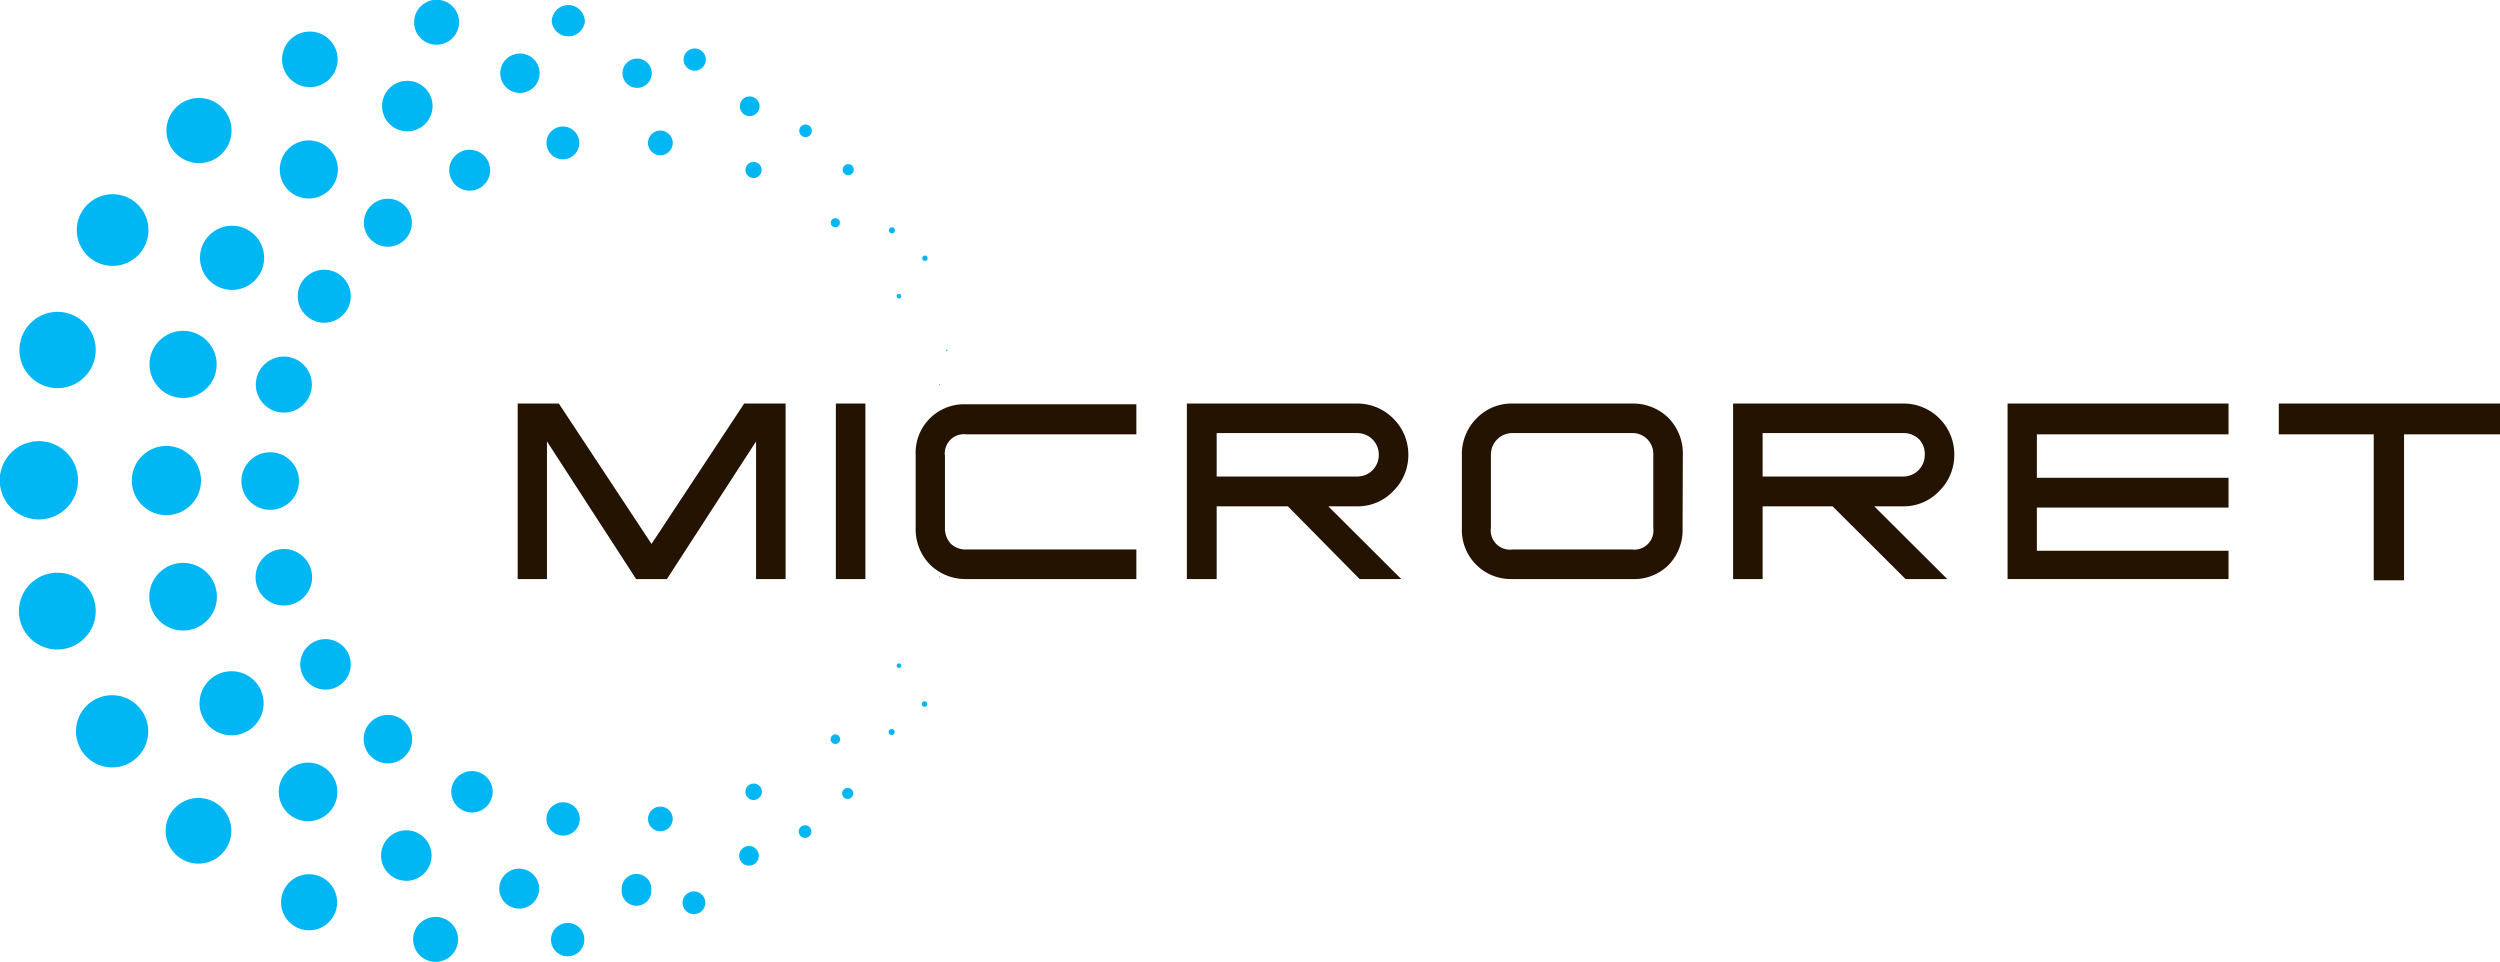 <svg id="Layer_1" data-name="Layer 1" xmlns="http://www.w3.org/2000/svg" viewBox="0 0 99 38.09"><defs><style>.cls-1{fill:#231300;}.cls-2{fill:#00b6f3;}</style></defs><path class="cls-1" d="M32.11,31.73H30.94V26.28l-3.53,5.45H26.19l-3.53-5.45v5.45H21.5V24.78h1.63l3.67,5.56,3.67-5.56h1.64Z" transform="translate(-1 -8.8)"/><path class="cls-1" d="M35.27,31.73H34.1V24.78h1.17Z" transform="translate(-1 -8.8)"/><path class="cls-1" d="M46,31.73H39.27a2,2,0,0,1-1.44-.57,2,2,0,0,1-.57-1.46V26.81a1.92,1.92,0,0,1,2-2H46V26H39.27a.76.76,0,0,0-.85.86V29.7a.89.89,0,0,0,.23.63.86.86,0,0,0,.62.23H46Z" transform="translate(-1 -8.8)"/><path class="cls-1" d="M56.77,26.81a2,2,0,0,1-.6,1.44,1.93,1.93,0,0,1-1.44.6H53.6l2.89,2.88H54.84L52,28.85H49.18v2.88H48V24.78h6.73a2,2,0,0,1,1.44.59A2,2,0,0,1,56.77,26.81Zm-1.17,0a.84.84,0,0,0-.25-.61.86.86,0,0,0-.61-.25H49.18v1.72h5.56a.85.85,0,0,0,.86-.86Z" transform="translate(-1 -8.8)"/><path class="cls-1" d="M67.63,29.7a2,2,0,0,1-.55,1.47,1.94,1.94,0,0,1-1.46.56H60.89a1.94,1.94,0,0,1-2-2V26.81a2,2,0,0,1,.58-1.44,1.93,1.93,0,0,1,1.43-.59h4.73a2,2,0,0,1,1.44.57,2,2,0,0,1,.57,1.46Zm-1.16,0V26.81a.82.82,0,0,0-.85-.86H60.89a.85.85,0,0,0-.85.86V29.7a.76.76,0,0,0,.85.86h4.73A.76.76,0,0,0,66.47,29.7Z" transform="translate(-1 -8.8)"/><path class="cls-1" d="M78.39,26.81a2,2,0,0,1-.6,1.44,1.93,1.93,0,0,1-1.44.6H75.22l2.89,2.88H76.46l-2.89-2.88H70.8v2.88H69.63V24.78h6.73a2,2,0,0,1,1.44.59A2,2,0,0,1,78.39,26.81Zm-1.17,0A.84.84,0,0,0,77,26.2a.86.86,0,0,0-.61-.25H70.8v1.72h5.56a.85.85,0,0,0,.86-.86Z" transform="translate(-1 -8.8)"/><path class="cls-1" d="M89.25,31.73H80.5V24.78h8.75V26H81.66v1.72h7.59v1.18H81.66v1.71h7.59Z" transform="translate(-1 -8.8)"/><path class="cls-1" d="M100,26H96.2v5.78H95V26H91.24V24.78H100Z" transform="translate(-1 -8.8)"/><circle class="cls-2" cx="37.2" cy="15.23" r="0.02"/><path class="cls-2" d="M36.6,20.62a.09.09,0,1,0-.09-.09A.09.09,0,0,0,36.6,20.62Z" transform="translate(-1 -8.8)"/><circle class="cls-2" cx="33.08" cy="8.82" r="0.18"/><circle class="cls-2" cx="29.84" cy="6.73" r="0.32"/><path class="cls-2" d="M26.66,14.46a.49.49,0,1,0,.49-.49A.49.49,0,0,0,26.66,14.46Z" transform="translate(-1 -8.8)"/><path class="cls-2" d="M23.29,15.11a.65.65,0,1,0-.65-.65A.65.65,0,0,0,23.29,15.11Z" transform="translate(-1 -8.8)"/><path class="cls-2" d="M18.79,15.54a.81.81,0,1,0,.81-.81A.81.81,0,0,0,18.79,15.54Z" transform="translate(-1 -8.8)"/><path class="cls-2" d="M16.36,18.57a.95.95,0,1,0,0-1.9.95.95,0,1,0,0,1.9Z" transform="translate(-1 -8.8)"/><circle class="cls-2" cx="12.84" cy="11.73" r="1.05"/><circle class="cls-2" cx="11.24" cy="15.23" r="1.11"/><path class="cls-2" d="M10.56,27.85a1.14,1.14,0,1,0,1.13-1.14A1.14,1.14,0,0,0,10.56,27.85Z" transform="translate(-1 -8.8)"/><circle class="cls-2" cx="11.24" cy="22.86" r="1.12"/><path class="cls-2" d="M13.84,34.11a1,1,0,1,0,1.05,1A1,1,0,0,0,13.84,34.11Z" transform="translate(-1 -8.8)"/><circle class="cls-2" cx="15.36" cy="29.27" r="0.96"/><path class="cls-2" d="M19.6,39.34a.82.82,0,0,0,0,1.63.82.82,0,1,0,0-1.63Z" transform="translate(-1 -8.8)"/><circle class="cls-2" cx="22.3" cy="32.43" r="0.66"/><circle class="cls-2" cx="26.15" cy="32.43" r="0.49"/><path class="cls-2" d="M30.84,39.83a.32.32,0,0,0-.32.32.32.32,0,0,0,.32.33.33.33,0,0,0,.33-.33A.32.32,0,0,0,30.84,39.83Z" transform="translate(-1 -8.8)"/><path class="cls-2" d="M34.08,37.88a.2.2,0,0,0-.19.19.19.19,0,0,0,.38,0A.2.2,0,0,0,34.08,37.88Z" transform="translate(-1 -8.8)"/><path class="cls-2" d="M36.6,35.07a.09.09,0,1,0,.09.09A.09.09,0,0,0,36.6,35.07Z" transform="translate(-1 -8.8)"/><circle class="cls-2" cx="37.2" cy="22.85" r="0.02"/><path class="cls-2" d="M39.6,23.25a0,0,0,0,0-.08,0,0,0,0,0,0,.08,0A0,0,0,0,0,39.6,23.25Z" transform="translate(-1 -8.8)"/><path class="cls-2" d="M37.63,18.92a.11.11,0,0,0-.11.11.1.1,0,0,0,.11.1.09.09,0,0,0,.1-.1A.1.1,0,0,0,37.63,18.92Z" transform="translate(-1 -8.8)"/><path class="cls-2" d="M34.59,15.3a.22.22,0,1,0,.22.22A.22.22,0,0,0,34.59,15.3Z" transform="translate(-1 -8.8)"/><path class="cls-2" d="M30.69,13.4a.4.4,0,0,0,.39-.39.39.39,0,0,0-.39-.39.38.38,0,0,0-.39.39A.39.39,0,0,0,30.69,13.4Z" transform="translate(-1 -8.8)"/><path class="cls-2" d="M26.23,12.28a.58.58,0,1,0-.58-.58A.58.58,0,0,0,26.23,12.28Z" transform="translate(-1 -8.8)"/><path class="cls-2" d="M21.59,10.92a.78.78,0,1,0,.78.78A.78.78,0,0,0,21.59,10.92Z" transform="translate(-1 -8.8)"/><path class="cls-2" d="M17.13,14a1,1,0,1,0-1-1A1,1,0,0,0,17.13,14Z" transform="translate(-1 -8.8)"/><path class="cls-2" d="M13.23,16.66a1.15,1.15,0,1,0-1.15-1.15A1.14,1.14,0,0,0,13.23,16.66Z" transform="translate(-1 -8.8)"/><path class="cls-2" d="M8.92,19a1.27,1.27,0,1,0,1.27-1.26A1.27,1.27,0,0,0,8.92,19Z" transform="translate(-1 -8.8)"/><circle class="cls-2" cx="7.25" cy="14.43" r="1.33"/><path class="cls-2" d="M6.22,27.83a1.37,1.37,0,1,0,1.37-1.37A1.37,1.37,0,0,0,6.22,27.83Z" transform="translate(-1 -8.8)"/><circle class="cls-2" cx="7.25" cy="23.63" r="1.34"/><circle class="cls-2" cx="9.17" cy="27.85" r="1.27"/><path class="cls-2" d="M13.21,39a1.16,1.16,0,1,0,1.15,1.15A1.16,1.16,0,0,0,13.21,39Z" transform="translate(-1 -8.8)"/><path class="cls-2" d="M18.09,42.68a1,1,0,1,0-1,1A1,1,0,0,0,18.09,42.68Z" transform="translate(-1 -8.8)"/><path class="cls-2" d="M21.56,43.2a.79.79,0,1,0,.79.79A.79.79,0,0,0,21.56,43.2Z" transform="translate(-1 -8.8)"/><path class="cls-2" d="M26.21,43.41a.58.58,0,0,0-.59.59.59.59,0,1,0,1.17,0A.58.58,0,0,0,26.21,43.41Z" transform="translate(-1 -8.8)"/><circle class="cls-2" cx="29.66" cy="33.89" r="0.39"/><path class="cls-2" d="M34.57,40a.22.22,0,1,0,.22.22A.22.22,0,0,0,34.57,40Z" transform="translate(-1 -8.8)"/><circle class="cls-2" cx="36.61" cy="27.88" r="0.11"/><path class="cls-2" d="M39.51,32.47a0,0,0,0,0,.08,0,0,0,0,0,0-.08,0A0,0,0,0,0,39.51,32.47Z" transform="translate(-1 -8.8)"/><circle class="cls-2" cx="37.49" cy="13.87" r="0.03"/><circle class="cls-2" cx="35.32" cy="9.12" r="0.12"/><circle class="cls-2" cx="31.9" cy="5.18" r="0.25"/><path class="cls-2" d="M28.51,10.72a.44.44,0,1,0,.44.44A.44.44,0,0,0,28.51,10.72Z" transform="translate(-1 -8.8)"/><path class="cls-2" d="M23.5,9a.66.66,0,0,0-.65.66.66.66,0,0,0,1.31,0A.66.66,0,0,0,23.5,9Z" transform="translate(-1 -8.8)"/><path class="cls-2" d="M18.28,10.57a.89.89,0,1,0-.88-.88A.88.88,0,0,0,18.28,10.57Z" transform="translate(-1 -8.8)"/><path class="cls-2" d="M13.27,12.25a1.1,1.1,0,1,0-1.1-1.1A1.1,1.1,0,0,0,13.27,12.25Z" transform="translate(-1 -8.8)"/><circle class="cls-2" cx="7.88" cy="5.17" r="1.29"/><circle class="cls-2" cx="4.46" cy="9.11" r="1.42"/><path class="cls-2" d="M3.29,24.17a1.51,1.51,0,1,0-1.52-1.51A1.51,1.51,0,0,0,3.29,24.17Z" transform="translate(-1 -8.8)"/><path class="cls-2" d="M4.09,27.83a1.55,1.55,0,1,0-1.55,1.54A1.55,1.55,0,0,0,4.09,27.83Z" transform="translate(-1 -8.8)"/><path class="cls-2" d="M4.79,33a1.52,1.52,0,1,0-1.51,1.52A1.52,1.52,0,0,0,4.79,33Z" transform="translate(-1 -8.8)"/><path class="cls-2" d="M5.44,36.33a1.43,1.43,0,1,0,1.43,1.42A1.43,1.43,0,0,0,5.44,36.33Z" transform="translate(-1 -8.8)"/><path class="cls-2" d="M8.86,40.4a1.3,1.3,0,1,0,1.3,1.3A1.3,1.3,0,0,0,8.86,40.4Z" transform="translate(-1 -8.8)"/><path class="cls-2" d="M13.24,43.42a1.11,1.11,0,1,0,1.11,1.11A1.11,1.11,0,0,0,13.24,43.42Z" transform="translate(-1 -8.8)"/><path class="cls-2" d="M18.25,45.11a.89.89,0,0,0,0,1.78.89.89,0,0,0,0-1.78Z" transform="translate(-1 -8.8)"/><path class="cls-2" d="M23.48,45.35a.66.66,0,1,0,.66.66A.65.65,0,0,0,23.48,45.35Z" transform="translate(-1 -8.8)"/><path class="cls-2" d="M28.49,44.1a.45.45,0,1,0,.44.45A.45.45,0,0,0,28.49,44.1Z" transform="translate(-1 -8.8)"/><path class="cls-2" d="M32.88,41.48a.25.25,0,1,0,.25.25A.25.25,0,0,0,32.88,41.48Z" transform="translate(-1 -8.8)"/><path class="cls-2" d="M36.31,37.67a.12.12,0,1,0,0,.24.12.12,0,1,0,0-.24Z" transform="translate(-1 -8.8)"/><path class="cls-2" d="M38.45,33.05a0,0,0,0,0,0,0,0,0,0,0,0,0,0,0,0,0,0,0,0,0A0,0,0,0,0,38.45,33.05Z" transform="translate(-1 -8.8)"/></svg>